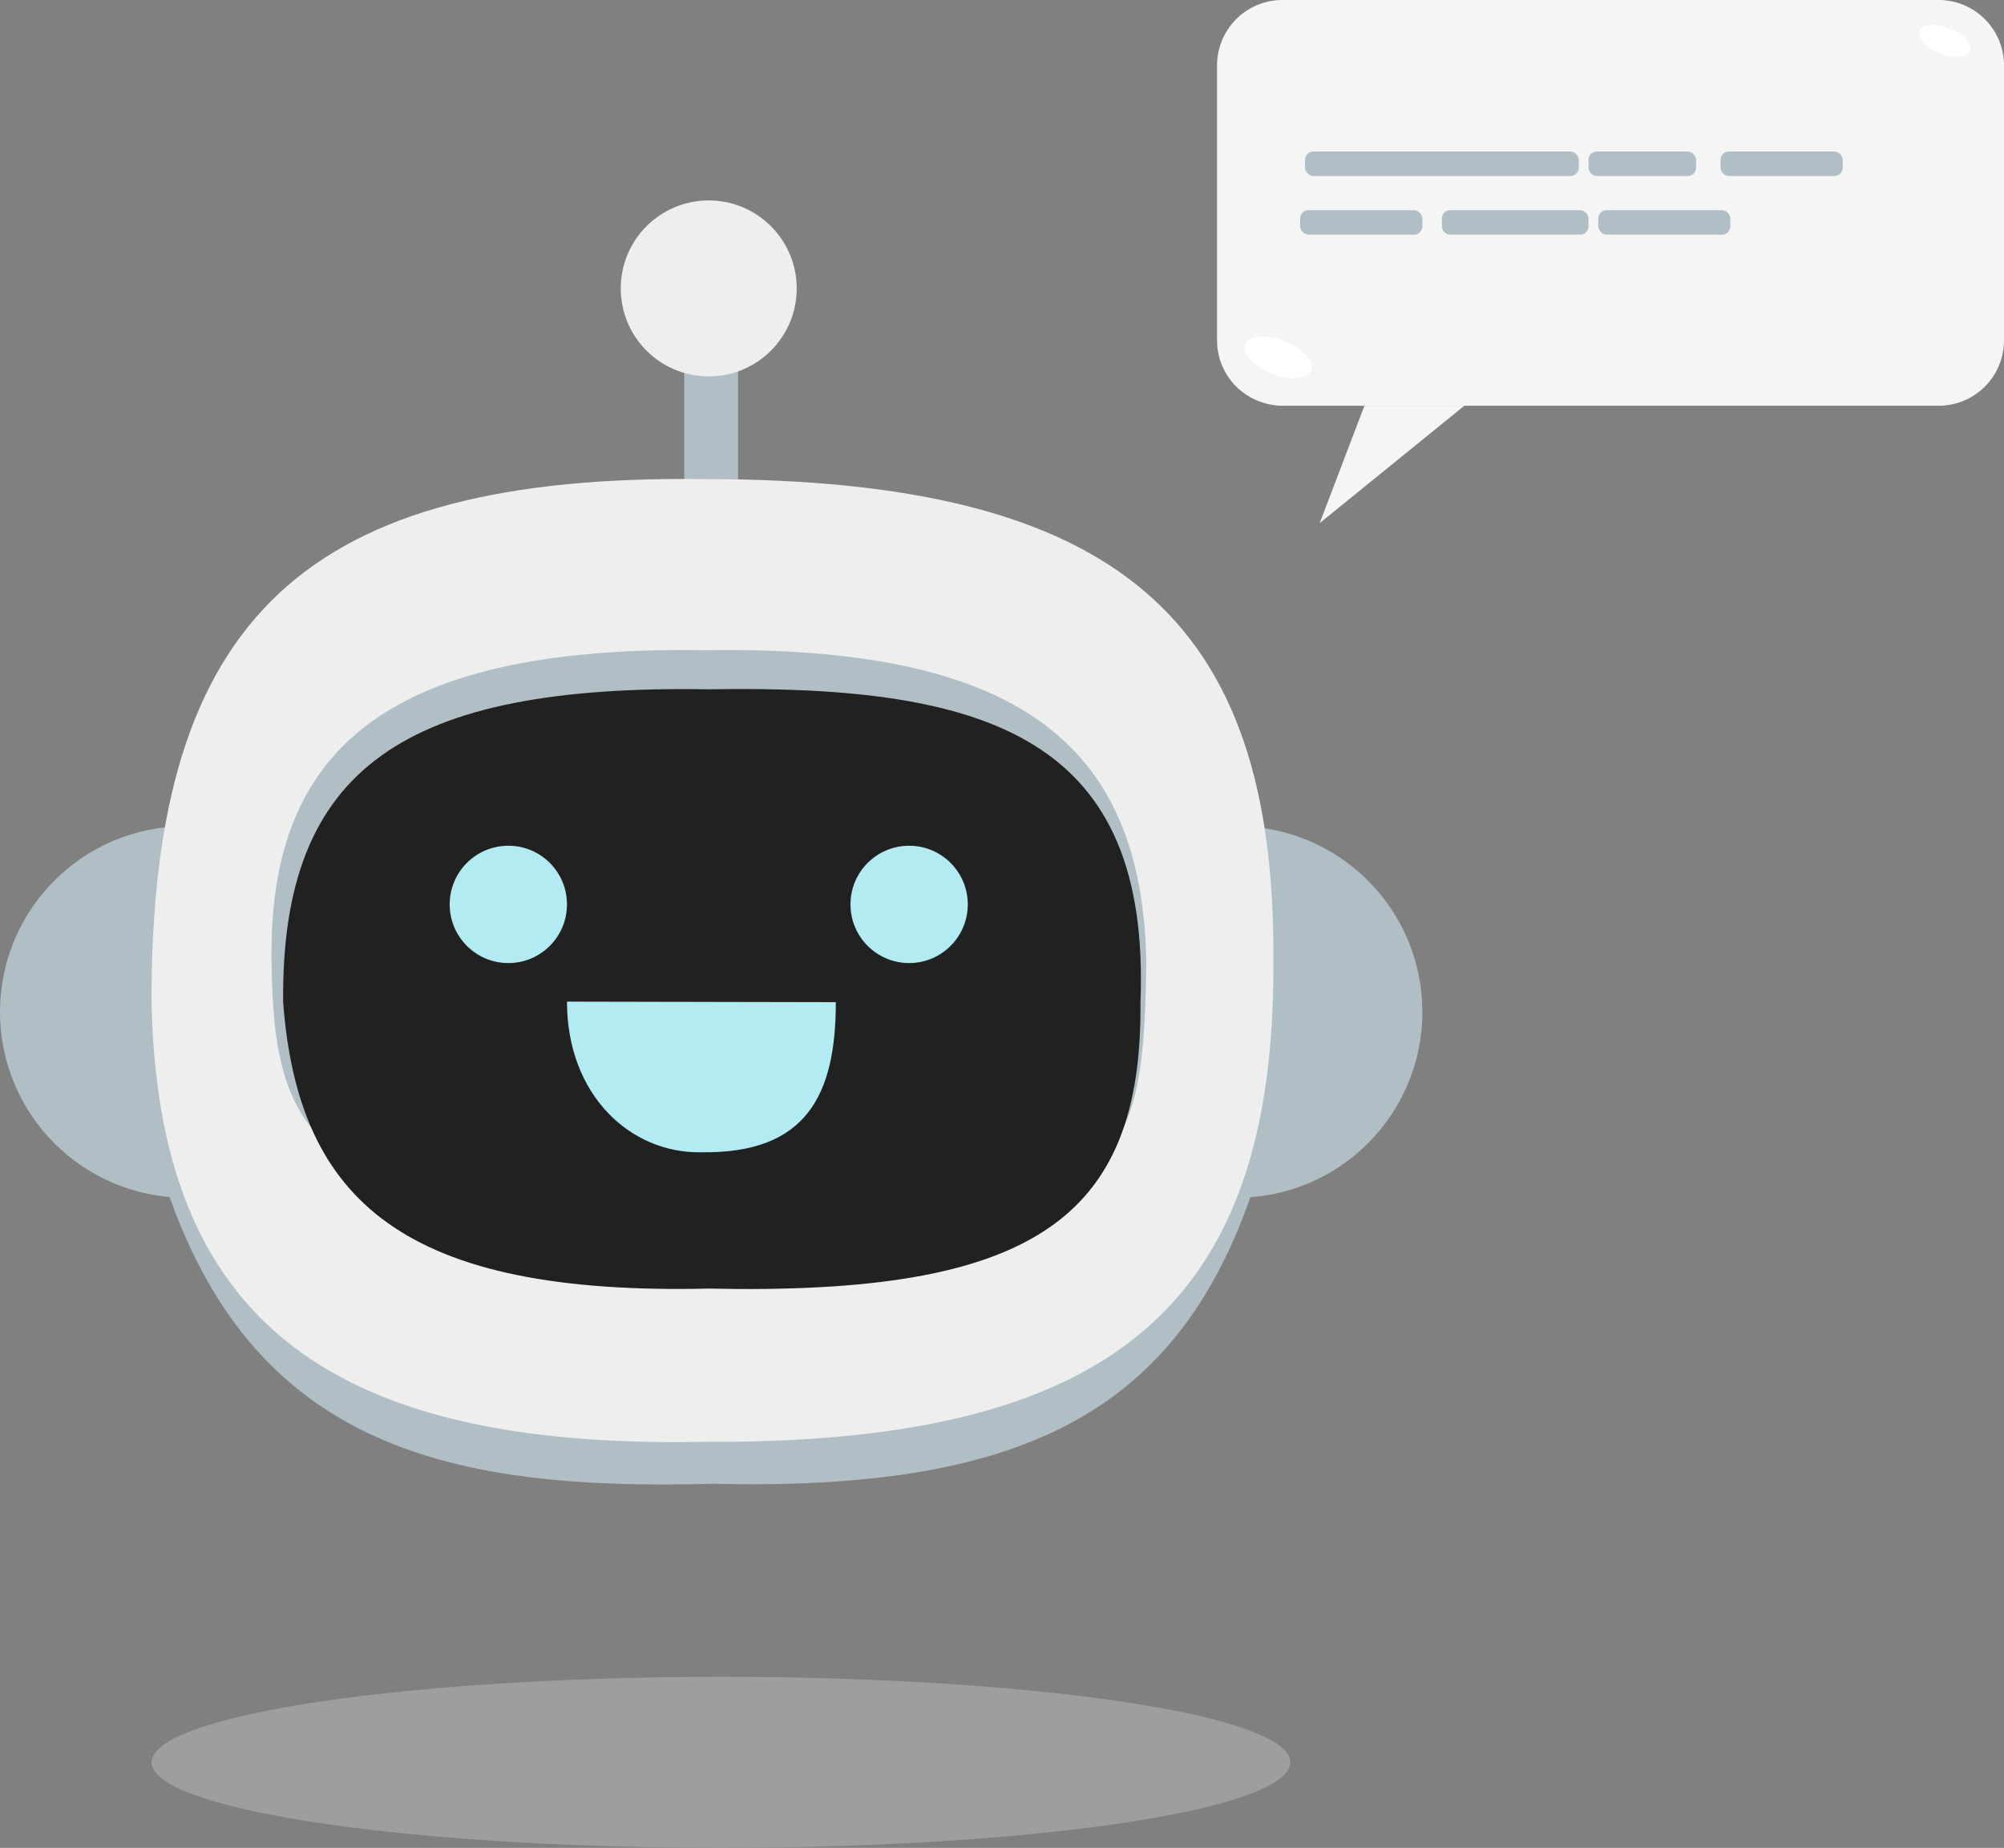 <svg id="Слой_1" data-name="Слой 1" xmlns="http://www.w3.org/2000/svg" viewBox="0 0 410 378"><rect x="0" y="0" width="410" height="378" fill="#808080" stroke="none"/><defs><style>.cls-1{fill:#b0bec5;}.cls-2{fill:#eee;}.cls-3{fill:#212121;}.cls-4{fill:#b2ebf2;}.cls-5{fill:#9e9e9e;}.cls-6{fill:#f5f5f5;}.cls-7{fill:#fff;}</style></defs><circle class="cls-1" cx="38" cy="207" r="38"/><circle class="cls-1" cx="253" cy="207" r="38"/><path class="cls-1" d="M549.74,345c18.18,50.9,57.26,60,111,58.52C723,405,755.07,389.64,770.78,345V309.89h-221Z" transform="translate(-515 -100)"/><rect class="cls-1" x="140" y="71" width="11" height="32"/><path class="cls-2" d="M659,198c-81-1-113,27.79-113,106.37,1,66.12,37,92,113,90.57,83,.47,117-27.32,116.52-98.47C776,226.75,744,198,659,198Z" transform="translate(-515 -100)"/><path class="cls-1" d="M659,233c-67-1-89,22-88.44,63.49C571,332,578,350,659,347.81c84,2.19,90-3.81,90.52-51.32C748.59,251.9,723,232,659,233Z" transform="translate(-515 -100)"/><path class="cls-3" d="M660,241c-62-1-87.54,15.82-87.07,64C576,346,598,365,660,363.59c66,1.41,88.75-14.08,88.33-58.59C750.41,251.38,718,240,660,241Z" transform="translate(-515 -100)"/><circle class="cls-2" cx="145" cy="59" r="18"/><circle class="cls-4" cx="104" cy="185" r="12"/><circle class="cls-4" cx="186" cy="185" r="12"/><path class="cls-4" d="M631,304.89l55,.11c0,19-6,31-27.5,30.7C644,336,631,324,631,304.89Z" transform="translate(-515 -100)"/><ellipse class="cls-5" cx="147.5" cy="360.5" rx="116.5" ry="17.5"/><path class="cls-6" d="M911.61,183H777.39a13.69,13.69,0,0,1-9.47-3.92,13.35,13.35,0,0,1-3.92-9.47V113.39A13.38,13.38,0,0,1,777.39,100H911.61A13.38,13.38,0,0,1,925,113.39v56.22A13.38,13.38,0,0,1,911.61,183Z" transform="translate(-515 -100)"/><polygon class="cls-6" points="270 107 279.15 83 299.59 83 270 107"/><ellipse class="cls-7" cx="776.42" cy="173.04" rx="3.57" ry="7.29" transform="translate(-189.6 728.29) rotate(-68.02)"/><ellipse class="cls-7" cx="912.84" cy="108.32" rx="2.72" ry="5.56" transform="translate(-44.22 814.3) rotate(-68.02)"/><rect class="cls-1" x="267" y="31" width="56" height="5" rx="1.69"/><rect class="cls-1" x="325" y="31" width="22" height="5" rx="1.69"/><rect class="cls-1" x="352" y="31" width="25" height="5" rx="1.69"/><rect class="cls-1" x="327" y="43" width="27" height="5" rx="1.69"/><rect class="cls-1" x="295" y="43" width="30" height="5" rx="1.69"/><rect class="cls-1" x="266" y="43" width="25" height="5" rx="1.69"/></svg>